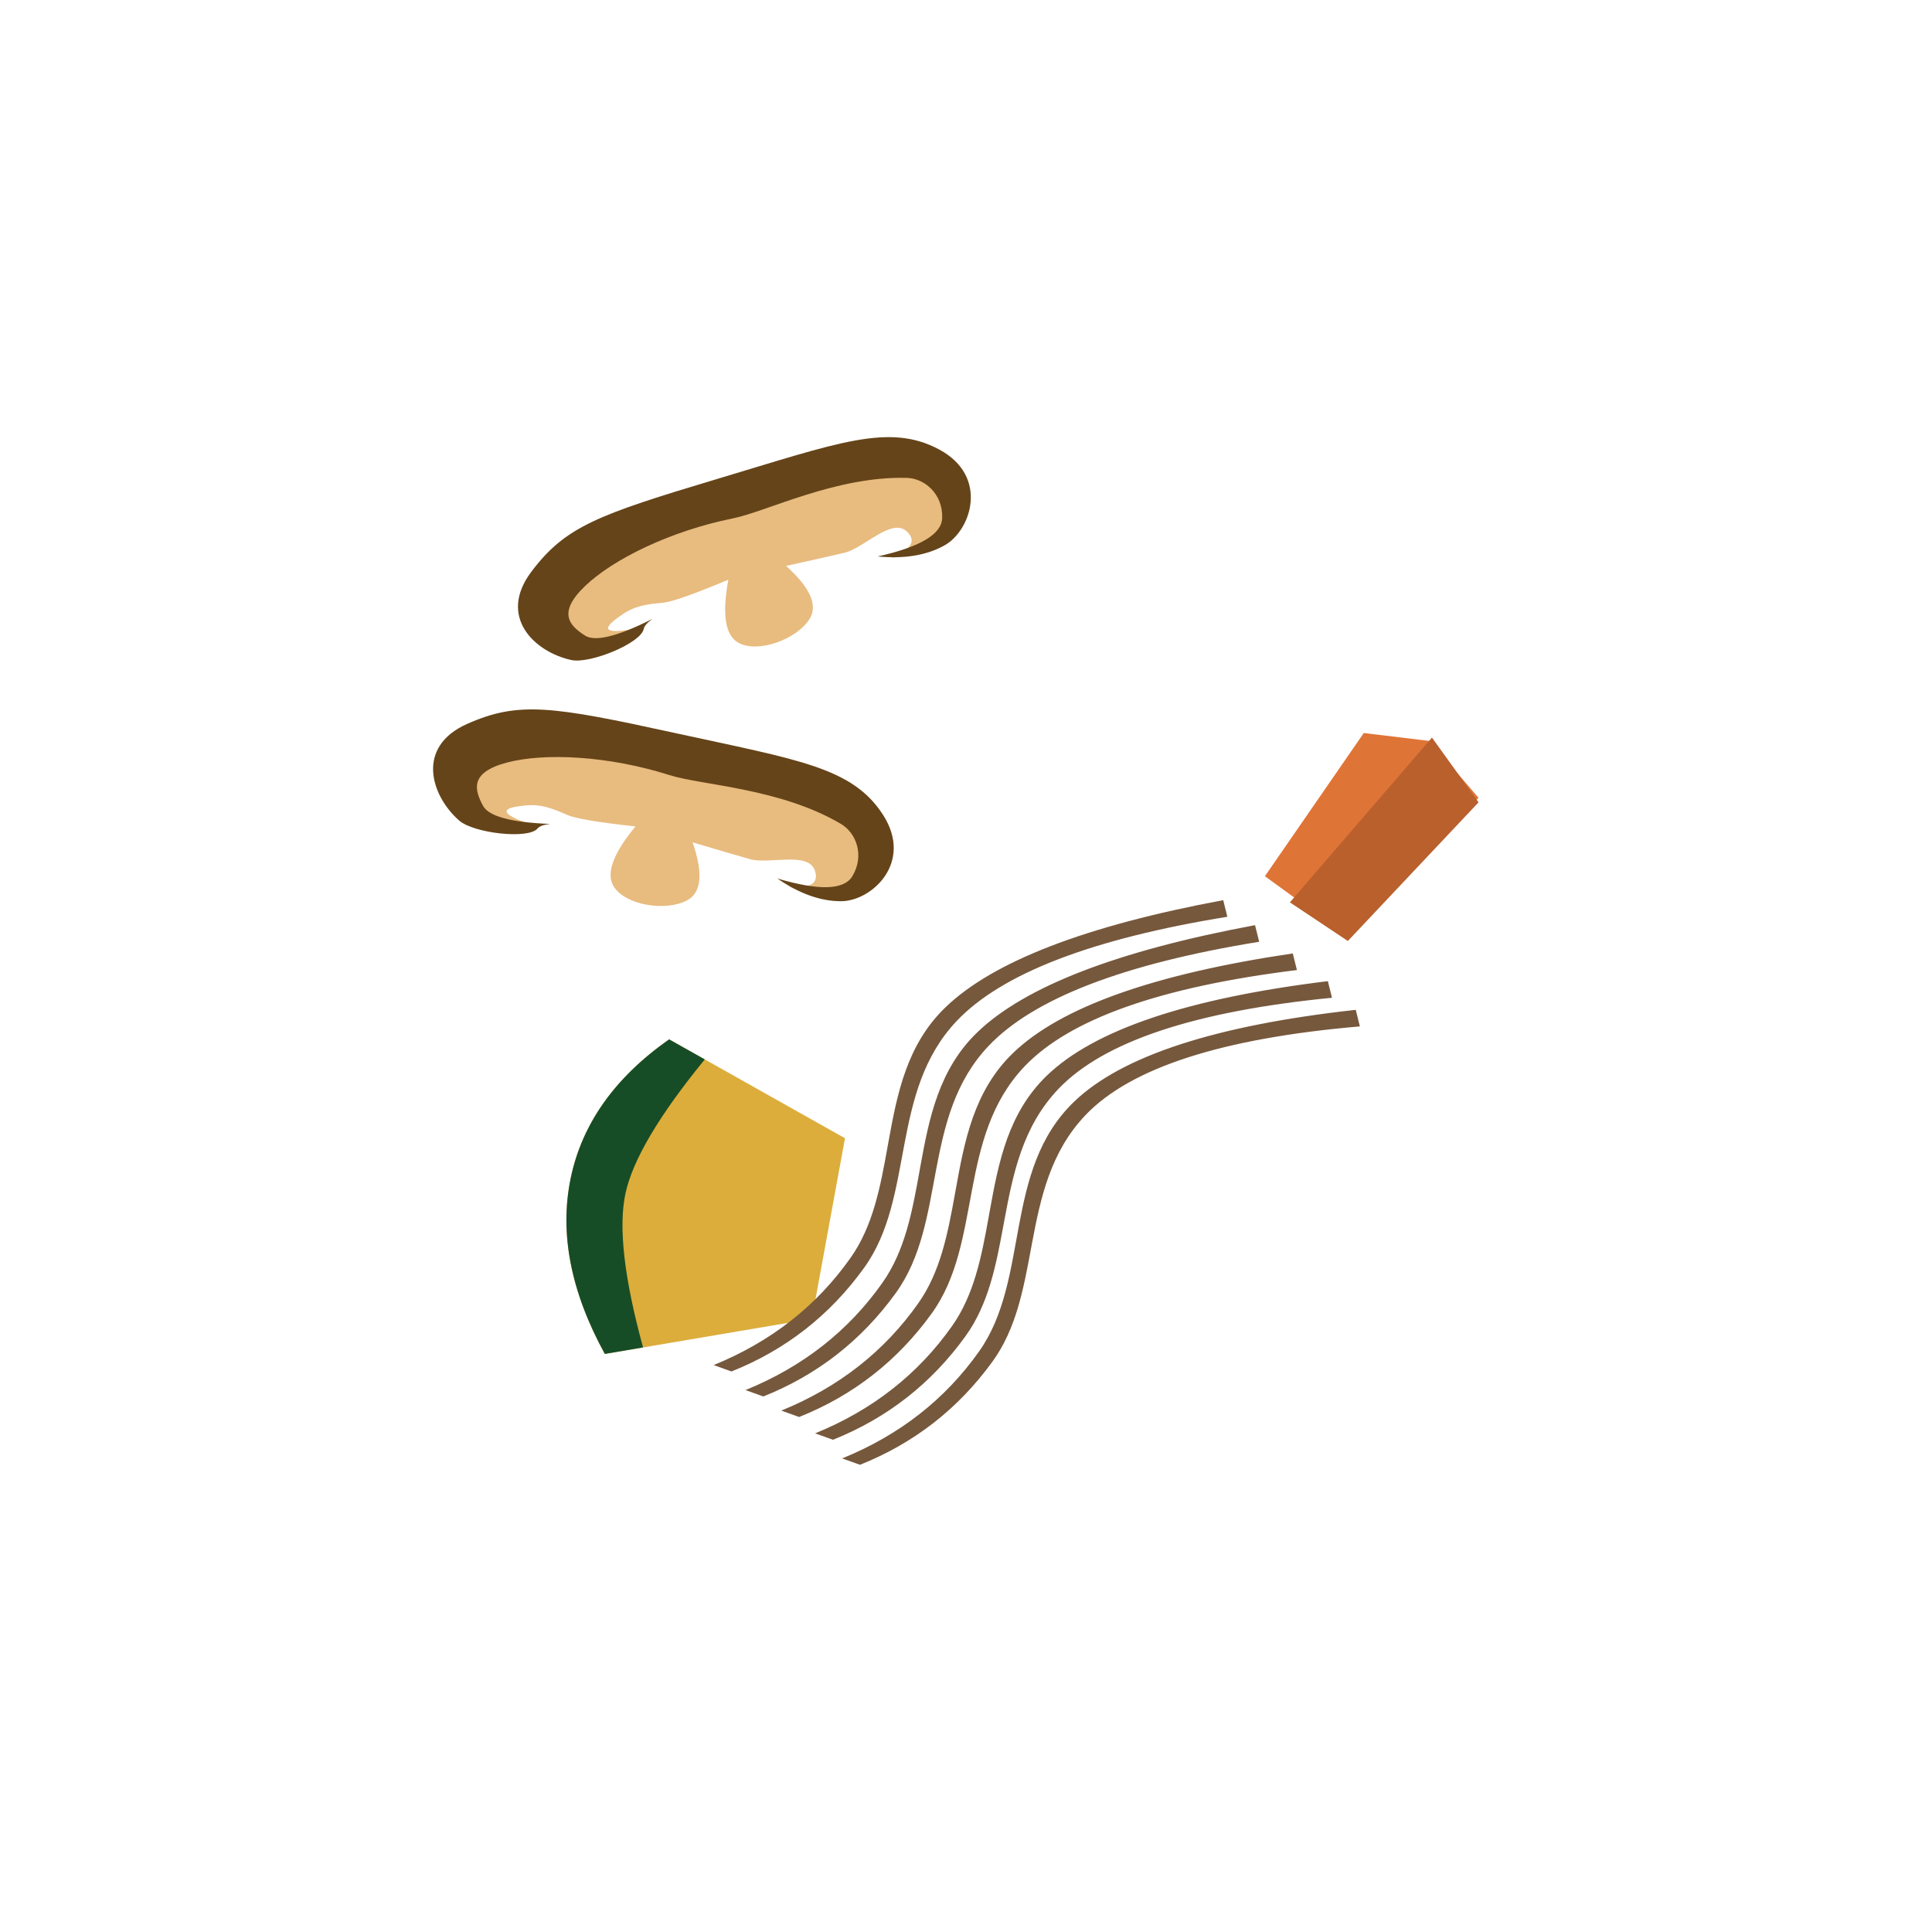 <?xml version="1.0" encoding="UTF-8"?>
<svg width="850px" height="850px" viewBox="0 0 850 850" version="1.1" xmlns="http://www.w3.org/2000/svg" xmlns:xlink="http://www.w3.org/1999/xlink">
    <title>soup2</title>
    <g id="Page-4" stroke="none" stroke-width="1" fill="none" fill-rule="evenodd">
        <g id="Group-40" transform="translate(187.541, 101.414)">
            <g id="Group-39" transform="translate(368.959, 221.086)">
                <polygon id="Path-12" fill="#DF7437" points="1.66977543e-13 63 43.5 -7.76288755e-17 72.5 3.5 94 28.5 91.227 31.442 36.5 89.5"></polygon>
                <polygon id="Path-12" fill="#B9602C" points="11 74.5 73.5 2 94 30.5 36.5 91.5"></polygon>
            </g>
            <g id="Group-5" transform="translate(120.798, 432.586) rotate(15) translate(-120.798, -432.586) translate(61.298, 362.086)">
                <path d="M34.661,141 C13.139,118.509 1.639,95.009 0.161,70.5 C-1.316,45.991 7.351,22.491 26.161,0 L112.161,22 L118.661,102.5 L34.661,141 Z" id="Path-13" fill="#DCAD3B"></path>
                <path d="M34.661,141 C13.139,118.509 1.639,95.009 0.161,70.5 C-1.316,45.991 7.351,22.491 26.161,0 L43.603,4.462 C30.544,33.427 24.397,55.44 25.161,70.5 C25.926,85.56 34.263,106.691 50.172,133.891 L34.661,141 Z" id="Path-13" fill="#174D26"></path>
            </g>
            <g id="Group-30" transform="translate(267.016, 419.256) rotate(166) translate(-267.016, -419.256) translate(110.516, 317.256)" fill="#76583D">
                <path d="M305.288,53.844 L312.223,58.478 C285.253,62.339 261.944,72.766 242.294,89.757 C229.326,100.971 222.101,116.826 214.86,132.922 L213.872,135.119 C204.969,154.889 195.646,174.724 175.255,186.491 C150.082,201.017 106.738,206.424 45.223,202.709 L45.223,195.179 C105.327,200.199 147.515,194.986 171.788,179.54 C208.197,156.37 208.197,108.872 237.671,83.964 C257.32,67.36 279.859,57.319 305.288,53.844 Z M294.365,39.784 L301.3,44.418 C274.33,48.279 251.021,58.706 231.371,75.697 C218.403,86.911 211.178,102.766 203.937,118.862 L202.949,121.058 C194.046,140.829 184.723,160.664 164.332,172.43 C139.159,186.957 95.815,192.364 34.3,188.649 L34.3,181.119 C94.404,186.139 136.592,180.926 160.865,165.479 C197.274,142.31 197.274,94.812 226.748,69.904 C246.397,53.299 268.936,43.259 294.365,39.784 Z M281.259,27.21 L288.195,31.843 C261.225,35.703 237.915,46.126 218.266,63.112 C205.592,74.068 198.404,89.455 191.325,105.168 L190.338,107.362 C181.282,127.488 171.995,147.836 151.227,159.817 C126.054,174.34 82.709,178.586 21.195,172.557 L21.195,165.029 C81.298,172.364 123.487,168.31 147.759,152.868 C184.169,129.705 184.169,82.222 213.643,57.322 C233.292,40.722 255.831,30.684 281.259,27.21 Z M269.245,13.893 L276.18,18.528 C249.211,22.39 225.901,32.819 206.252,49.814 C193.578,60.776 186.39,76.17 179.311,91.891 L177.829,95.185 C168.926,114.961 159.603,134.799 139.213,146.568 C114.039,161.098 70.695,164.575 9.18,156.997 L9.18,149.465 C69.284,158.349 111.472,155.066 135.745,139.616 C155.042,127.333 164.112,108.216 172.762,89.249 L173.74,87.103 C181.07,71.017 188.365,55.231 201.628,44.02 C221.278,27.412 243.817,17.369 269.245,13.893 Z M260.384,0.332 L267.319,4.95 C240.349,8.799 217.04,19.191 197.39,36.126 C167.916,61.528 168.111,110.821 130.351,132.539 C105.178,147.018 61.834,150.097 0.319,141.777 L0.319,134.271 C60.423,143.893 102.611,141.007 126.884,125.611 C145.816,113.603 154.904,95.038 163.411,76.492 L164.39,74.352 C171.887,57.956 179.209,41.772 192.767,30.353 C212.416,13.803 234.955,3.796 260.384,0.332 Z" id="Combined-Shape"></path>
            </g>
            <g id="Group-37" transform="translate(2, 151)">
                <path d="M71.959,154.21 C64.819,167.028 54.75,173.438 41.75,173.438 C4.625,173.438 33.044,125.473 87.29,81.798 C143.921,36.203 174.207,17.943 181.25,58.438 C182.583,66.104 176.332,74.019 162.497,82.181 C169.206,75.267 169.728,70.81 164.061,68.81 C155.561,65.81 149.62,83.023 142.575,88.19 C138.001,91.544 130.871,96.665 121.186,103.555 C134.692,108.196 140.906,113.991 139.828,120.942 C138.212,131.368 124.96,143.898 115.091,142.858 C108.512,142.165 103.543,134.23 100.186,119.055 C88.556,130.986 81.044,137.84 77.648,139.619 C67.148,145.119 64.99,148.523 62.49,152.523 C56.733,161.735 59.889,162.297 71.959,154.21 Z" id="topping" fill="#E8BB7F" transform="translate(103.181, 104.719) rotate(52) translate(-103.181, -104.719) "></path>
                <path d="M52.459,110.086 C49.629,110.407 47.796,111.073 46.959,112.086 C42.931,116.959 18.813,114.177 12.459,108.586 C-0.041,97.586 -6.695,76.167 15.959,66.086 C38.613,56.004 53.329,58.254 107.459,70.086 C161.589,81.917 185.459,85.086 198.959,106.086 C212.459,127.086 193.959,144.086 180.459,144.086 C171.459,144.086 162.126,140.752 152.459,134.086 C170.805,139.51 181.805,139.176 185.459,133.086 C190.941,123.949 187.16,114.043 180.459,110.086 C153.661,94.258 119.313,93.138 104.959,88.586 C78.043,80.049 49.985,78.699 33.459,83.086 C16.933,87.472 19.215,95.097 22.959,102.086 C25.455,106.744 35.288,109.411 52.459,110.086 Z" id="Path-35" fill="#654419"></path>
            </g>
            <g id="Group-37" transform="translate(141, 141.5) rotate(-29) translate(-141, -141.5) translate(38, 37)">
                <path d="M71.959,154.21 C64.819,167.028 54.75,173.438 41.75,173.438 C4.625,173.438 33.044,125.473 87.29,81.798 C143.921,36.203 174.207,17.943 181.25,58.438 C182.583,66.104 176.332,74.019 162.497,82.181 C169.206,75.267 169.728,70.81 164.061,68.81 C155.561,65.81 149.62,83.023 142.575,88.19 C138.001,91.544 130.871,96.665 121.186,103.555 C134.692,108.196 140.906,113.991 139.828,120.942 C138.212,131.368 124.96,143.898 115.091,142.858 C108.512,142.165 103.543,134.23 100.186,119.055 C88.556,130.986 81.044,137.84 77.648,139.619 C67.148,145.119 64.99,148.523 62.49,152.523 C56.733,161.735 59.889,162.297 71.959,154.21 Z" id="topping" fill="#E8BB7F" transform="translate(103.181, 104.719) rotate(52) translate(-103.181, -104.719) "></path>
                <path d="M52.459,110.086 C49.629,110.407 47.796,111.073 46.959,112.086 C42.931,116.959 18.813,114.177 12.459,108.586 C-0.041,97.586 -6.695,76.167 15.959,66.086 C38.613,56.004 53.329,58.254 107.459,70.086 C161.589,81.917 185.459,85.086 198.959,106.086 C212.459,127.086 193.959,144.086 180.459,144.086 C171.459,144.086 162.126,140.752 152.459,134.086 C170.805,139.51 181.805,139.176 185.459,133.086 C190.941,123.949 187.16,114.043 180.459,110.086 C153.661,94.258 119.313,93.138 104.959,88.586 C78.043,80.049 49.985,78.699 33.459,83.086 C16.933,87.472 19.215,95.097 22.959,102.086 C25.455,106.744 35.288,109.411 52.459,110.086 Z" id="Path-35" fill="#654419"></path>
            </g>
        </g>
    </g>
</svg>